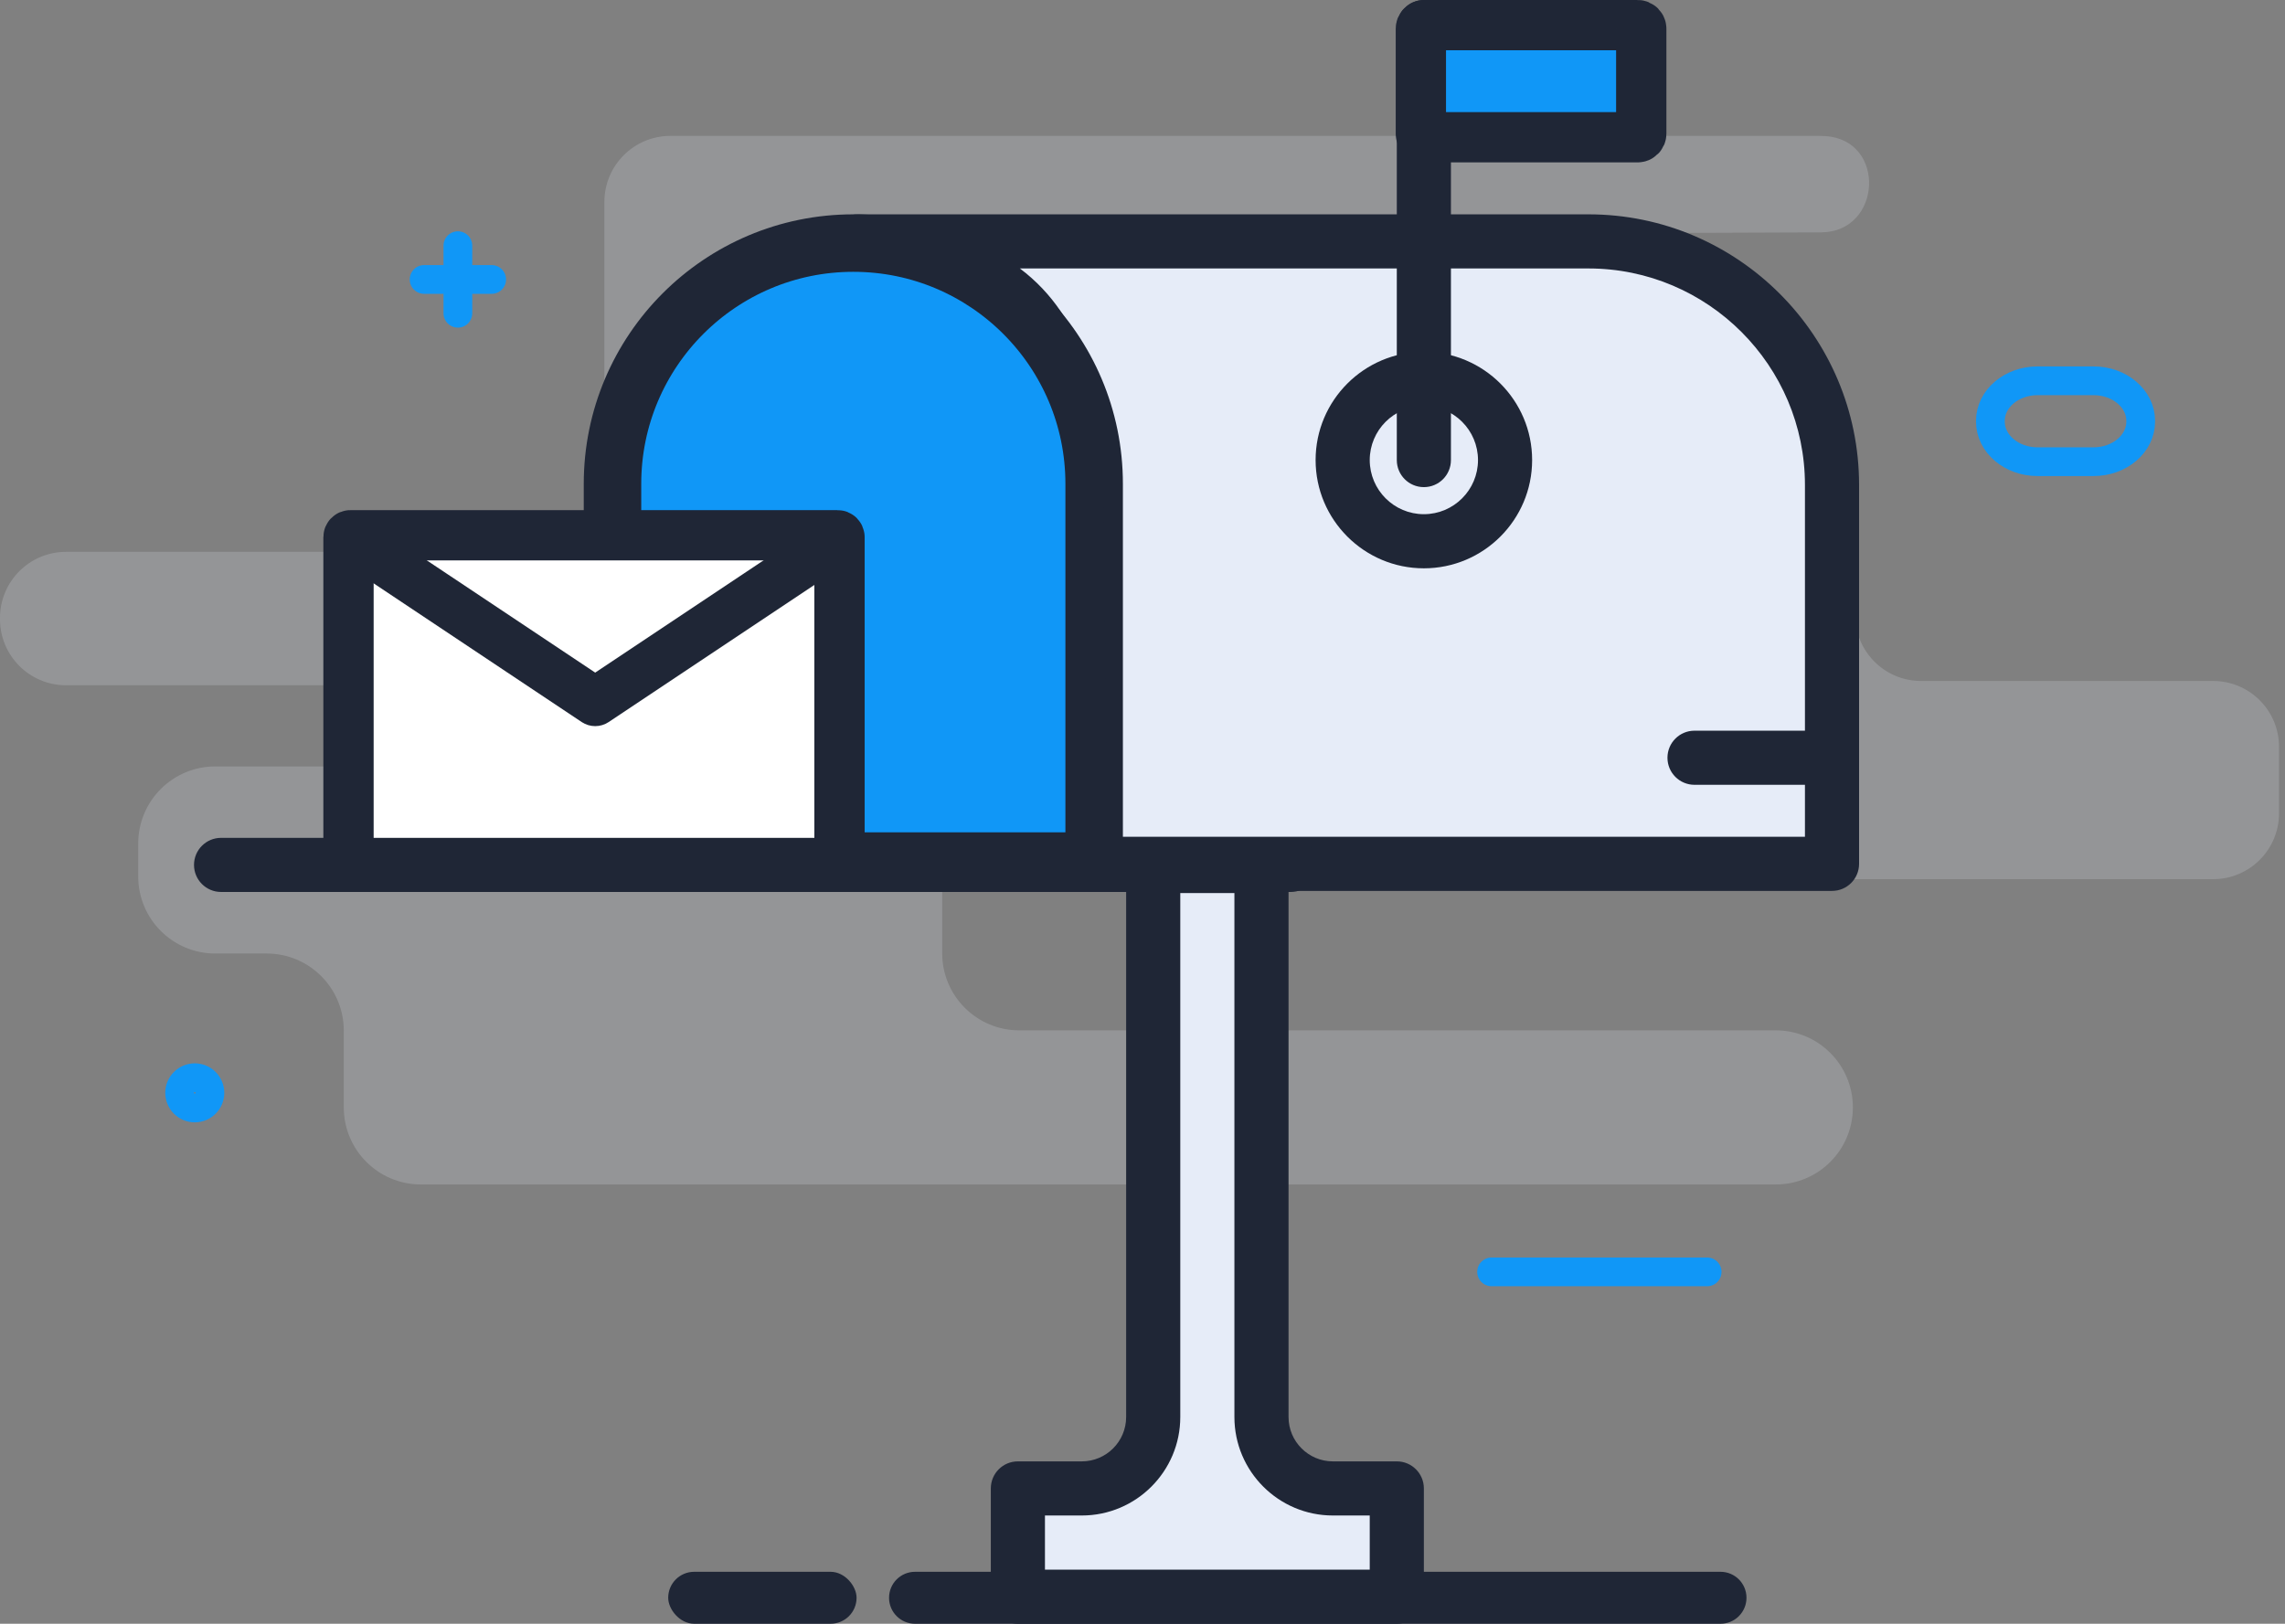 <svg width="318px" height="226px" viewBox="0 0 318 226" version="1.1" xmlns="http://www.w3.org/2000/svg" xmlns:xlink="http://www.w3.org/1999/xlink">
    <rect x="0" y="0" width="318" height="226" fill="#808080" stroke="none"/>
    <g id="Website" stroke="none" stroke-width="1" fill="none" fill-rule="evenodd">
        <g id="Form-Submission-Success" transform="translate(-437, -176)">
            <g id="Group-5" transform="translate(437, 176)">
                <g id="Group-4">
                    <path d="M9.192,95.378 L132.813,95.378 C137.89,95.378 142.006,99.493 142.006,104.57 L142.006,104.755 C142.006,109.832 146.121,113.947 151.198,113.947 L191.344,113.947 C193.669,113.947 195.553,115.832 195.553,118.156 C195.553,120.481 197.437,122.365 199.762,122.365 L307.999,122.365 C313.063,122.365 317.168,118.26 317.168,113.196 L317.168,103.949 C317.168,98.886 313.063,94.781 307.999,94.781 L267.35,94.781 C262.286,94.781 258.181,90.675 258.181,85.612 L258.181,85.427 C258.181,80.363 254.076,76.258 249.013,76.258 L223.797,76.258 L223.797,59.317 C223.797,51.928 217.807,45.939 210.419,45.939 L200.034,45.939 C198.889,45.939 221.467,45.779 202.28,45.724 C198.682,45.713 195.778,42.793 195.778,39.195 L195.778,39.064 C195.778,35.469 198.685,32.55 202.281,32.535 L253.42,32.343 C261.917,32.309 262.549,19.517 254.071,18.944 C253.769,18.924 253.464,18.913 253.155,18.913 L93.303,18.913 C88.226,18.913 84.111,23.028 84.111,28.106 L84.111,67.615 C84.111,72.692 79.996,76.807 74.919,76.807 L9.192,76.807 C4.116,76.807 6.35727911e-05,80.923 6.35727911e-05,85.999 L6.35727911e-05,86.185 C6.35727911e-05,91.262 4.116,95.378 9.192,95.378 Z" id="Stroke-1" fill="#E6ECF8" opacity="0.2"></path>
                    <path d="M283.563,53 L291.355,53 C294.98,53 297.919,55.496 297.919,58.574 L297.919,58.686 C297.919,61.764 294.98,64.26 291.355,64.26 L283.563,64.26 C279.939,64.26 277,61.764 277,58.686 L277,58.574 C277,55.496 279.939,53 283.563,53 Z" id="Stroke-3" stroke="#1097F7" stroke-width="4" stroke-linecap="round" stroke-linejoin="round"></path>
                    <path d="M25,152.106 C25,150.943 25.943,150 27.106,150 C28.269,150 29.212,150.943 29.212,152.106 C29.212,153.269 28.269,154.212 27.106,154.212 C25.943,154.212 25,153.269 25,152.106 Z" id="Stroke-5" stroke="#1097F7" stroke-width="4" stroke-linecap="round" stroke-linejoin="round"></path>
                    <g id="Group-3" transform="translate(59, 34)" stroke="#1097F7" stroke-linecap="round" stroke-linejoin="round" stroke-width="4">
                        <path d="M4.722,9.601 L4.722,0.193" id="Stroke-7"></path>
                        <path d="M9.426,4.896 L0.018,4.896" id="Stroke-9"></path>
                    </g>
                    <path d="M29.961,106.675 L120.399,106.675 C126.322,106.675 131.124,111.476 131.124,117.4 L131.124,132.683 C131.124,138.607 135.926,143.408 141.849,143.408 L247.136,143.408 C253.059,143.408 257.861,148.21 257.861,154.133 C257.861,160.056 253.059,164.857 247.136,164.857 L58.568,164.857 C52.645,164.857 47.844,160.056 47.844,154.133 L47.844,143.44 C47.844,137.517 43.042,132.715 37.119,132.715 L29.961,132.715 C24.038,132.715 19.236,127.913 19.236,121.99 L19.236,117.4 C19.236,111.476 24.038,106.675 29.961,106.675 Z" id="Stroke-11" fill="#E6ECF8" opacity="0.2"></path>
                    <path d="M207.581,177.024 L237.581,177.024" id="Stroke-13" stroke="#1097F7" stroke-width="4" stroke-linecap="round" stroke-linejoin="round"></path>
                    <path d="M135.253,33.457 L217.315,33.451 C238.189,33.449 255.156,50.284 255.317,71.157 L255.711,122.049 L152.203,120.919 L135.253,33.457 Z" id="Rectangle-26" fill="#E6ECF8"></path>
                    <path d="M161.09,120.716 L176.458,120.716 C176.458,167.859 176.458,194.293 176.458,200.019 C176.458,205.744 182.586,208.086 194.841,207.043 L194.841,222.39 L142.712,222.39 L142.712,207.043 C152.713,206.762 158.112,204.42 158.907,200.019 C159.703,195.617 160.431,169.183 161.09,120.716 Z" id="Rectangle-26" fill="#E6ECF8"></path>
                    <path d="M85.24,119.848 L152.272,119.848 L152.272,67.348 C152.272,48.838 137.266,33.832 118.756,33.832 C100.246,33.832 85.24,48.838 85.24,67.348 L85.24,119.848 Z" id="Rectangle-26" stroke="#1F2636" stroke-width="8" fill="#1097F7"></path>
                    <path d="M198.158,67.8 C196.075,67.8 194.391,66.116 194.391,64.033 L194.391,3.767 C194.391,1.684 196.075,0 198.158,0 C200.241,0 201.924,1.684 201.924,3.767 L201.924,64.033 C201.924,66.116 200.241,67.8 198.158,67.8" id="Shape" fill="#1F2636" fill-rule="nonzero"></path>
                    <path d="M145.424,218.467 L190.624,218.467 L190.624,210.933 L185.498,210.933 C177.938,210.933 171.791,204.786 171.791,197.226 L171.791,124.3 L164.258,124.3 L164.258,197.226 C164.258,204.786 158.111,210.933 150.551,210.933 L145.424,210.933 L145.424,218.467 Z M194.391,226 L141.658,226 C139.575,226 137.891,224.316 137.891,222.233 L137.891,207.167 C137.891,205.084 139.575,203.4 141.658,203.4 L150.551,203.4 C153.956,203.4 156.724,200.631 156.724,197.226 L156.724,120.533 C156.724,118.45 158.408,116.767 160.491,116.767 L175.558,116.767 C177.641,116.767 179.324,118.45 179.324,120.533 L179.324,197.226 C179.324,200.631 182.093,203.4 185.498,203.4 L194.391,203.4 C196.474,203.4 198.158,205.084 198.158,207.167 L198.158,222.233 C198.158,224.316 196.474,226 194.391,226 L194.391,226 Z" id="Shape" fill="#1F2636" fill-rule="nonzero"></path>
                    <path d="M254.658,109.233 L235.824,109.233 C233.741,109.233 232.058,107.55 232.058,105.467 C232.058,103.384 233.741,101.7 235.824,101.7 L254.658,101.7 C256.741,101.7 258.424,103.384 258.424,105.467 C258.424,107.55 256.741,109.233 254.658,109.233" id="Shape" fill="#1F2636" fill-rule="nonzero"></path>
                    <path d="M154.117,116.465 L251.192,116.465 L251.192,67.499 C251.192,50.884 237.673,37.365 221.059,37.365 L141.936,37.365 C151.093,44.243 153.552,55.727 153.552,68.037 L154.117,116.465 Z M153.259,123.999 C151.176,123.999 149.492,122.315 149.492,120.232 L149.492,67.499 C149.492,50.884 135.973,36.77 119.359,36.77 C117.276,36.77 115.592,35.682 115.592,33.599 C115.592,31.516 117.276,29.832 119.359,29.832 L221.059,29.832 C241.828,29.832 258.725,46.729 258.725,67.499 L258.725,120.232 C258.725,122.315 257.042,123.999 254.959,123.999 L153.259,123.999 Z" id="Shape" fill="#1F2636" fill-rule="nonzero"></path>
                    <path d="M198.158,56.5 C194.003,56.5 190.624,59.879 190.624,64.033 C190.624,68.188 194.003,71.567 198.158,71.567 C202.312,71.567 205.691,68.188 205.691,64.033 C205.691,59.879 202.312,56.5 198.158,56.5 M198.158,79.1 C189.848,79.1 183.091,72.343 183.091,64.033 C183.091,55.724 189.848,48.967 198.158,48.967 C206.467,48.967 213.224,55.724 213.224,64.033 C213.224,72.343 206.467,79.1 198.158,79.1" id="Shape" fill="#1F2636" fill-rule="nonzero"></path>
                    <path d="M48.767,120.233 L116.567,120.233 C116.717,120.233 116.833,120.117 116.833,119.967 L116.833,74.767 C116.833,74.617 116.717,74.5 116.567,74.5 L48.767,74.5 C48.617,74.5 48.5,74.617 48.5,74.767 L48.5,119.967 C48.5,120.117 48.617,120.233 48.767,120.233 Z" id="Shape" stroke="#1F2636" stroke-width="7" fill="#FFFFFF" fill-rule="nonzero"></path>
                    <path d="M82.832,101.066 C82.179,101.066 81.523,100.876 80.954,100.497 L50.507,80.2 C48.951,79.161 48.532,77.064 49.57,75.507 C50.605,73.951 52.7,73.532 54.262,74.57 L82.832,93.616 L111.401,74.57 C112.957,73.532 115.058,73.951 116.093,75.507 C117.132,77.064 116.712,79.161 115.156,80.2 L84.709,100.497 C84.141,100.876 83.485,101.066 82.832,101.066" id="Shape" fill="#1F2636" fill-rule="nonzero"></path>
                    <path d="M30.765,116.616 L179.627,116.616 C181.706,116.616 183.392,118.302 183.392,120.381 L183.392,120.381 C183.392,122.461 181.706,124.146 179.627,124.146 L30.765,124.146 C28.686,124.146 27,122.461 27,120.381 L27,120.381 C27,118.302 28.686,116.616 30.765,116.616 Z" id="Rectangle-24" fill="#1F2636"></path>
                    <g id="Group-2" transform="translate(92.992, 218.768)" fill="#1F2636">
                        <path d="M34.352,0 L146.448,-2.22044605e-15 C148.445,-2.58730032e-15 150.064,1.619 150.064,3.616 L150.064,3.616 C150.064,5.613 148.445,7.232 146.448,7.232 L34.352,7.232 C32.355,7.232 30.736,5.613 30.736,3.616 L30.736,3.616 C30.736,1.619 32.355,3.66854275e-16 34.352,0 Z" id="Rectangle-24"></path>
                        <rect id="Rectangle-24" x="0" y="0" width="26.216" height="7.232" rx="3.616"></rect>
                    </g>
                    <path d="M198.24,3.5 C197.964,3.5 197.74,3.724 197.74,4 L197.74,18.6 C197.74,18.876 197.964,19.1 198.24,19.1 L227.91,19.1 C228.186,19.1 228.41,18.876 228.41,18.6 L228.41,4 C228.41,3.724 228.186,3.5 227.91,3.5 L198.24,3.5 Z" id="Rectangle-25" stroke="#1F2636" stroke-width="7" fill="#1097F7"></path>
                </g>
            </g>
        </g>
    </g>
</svg>